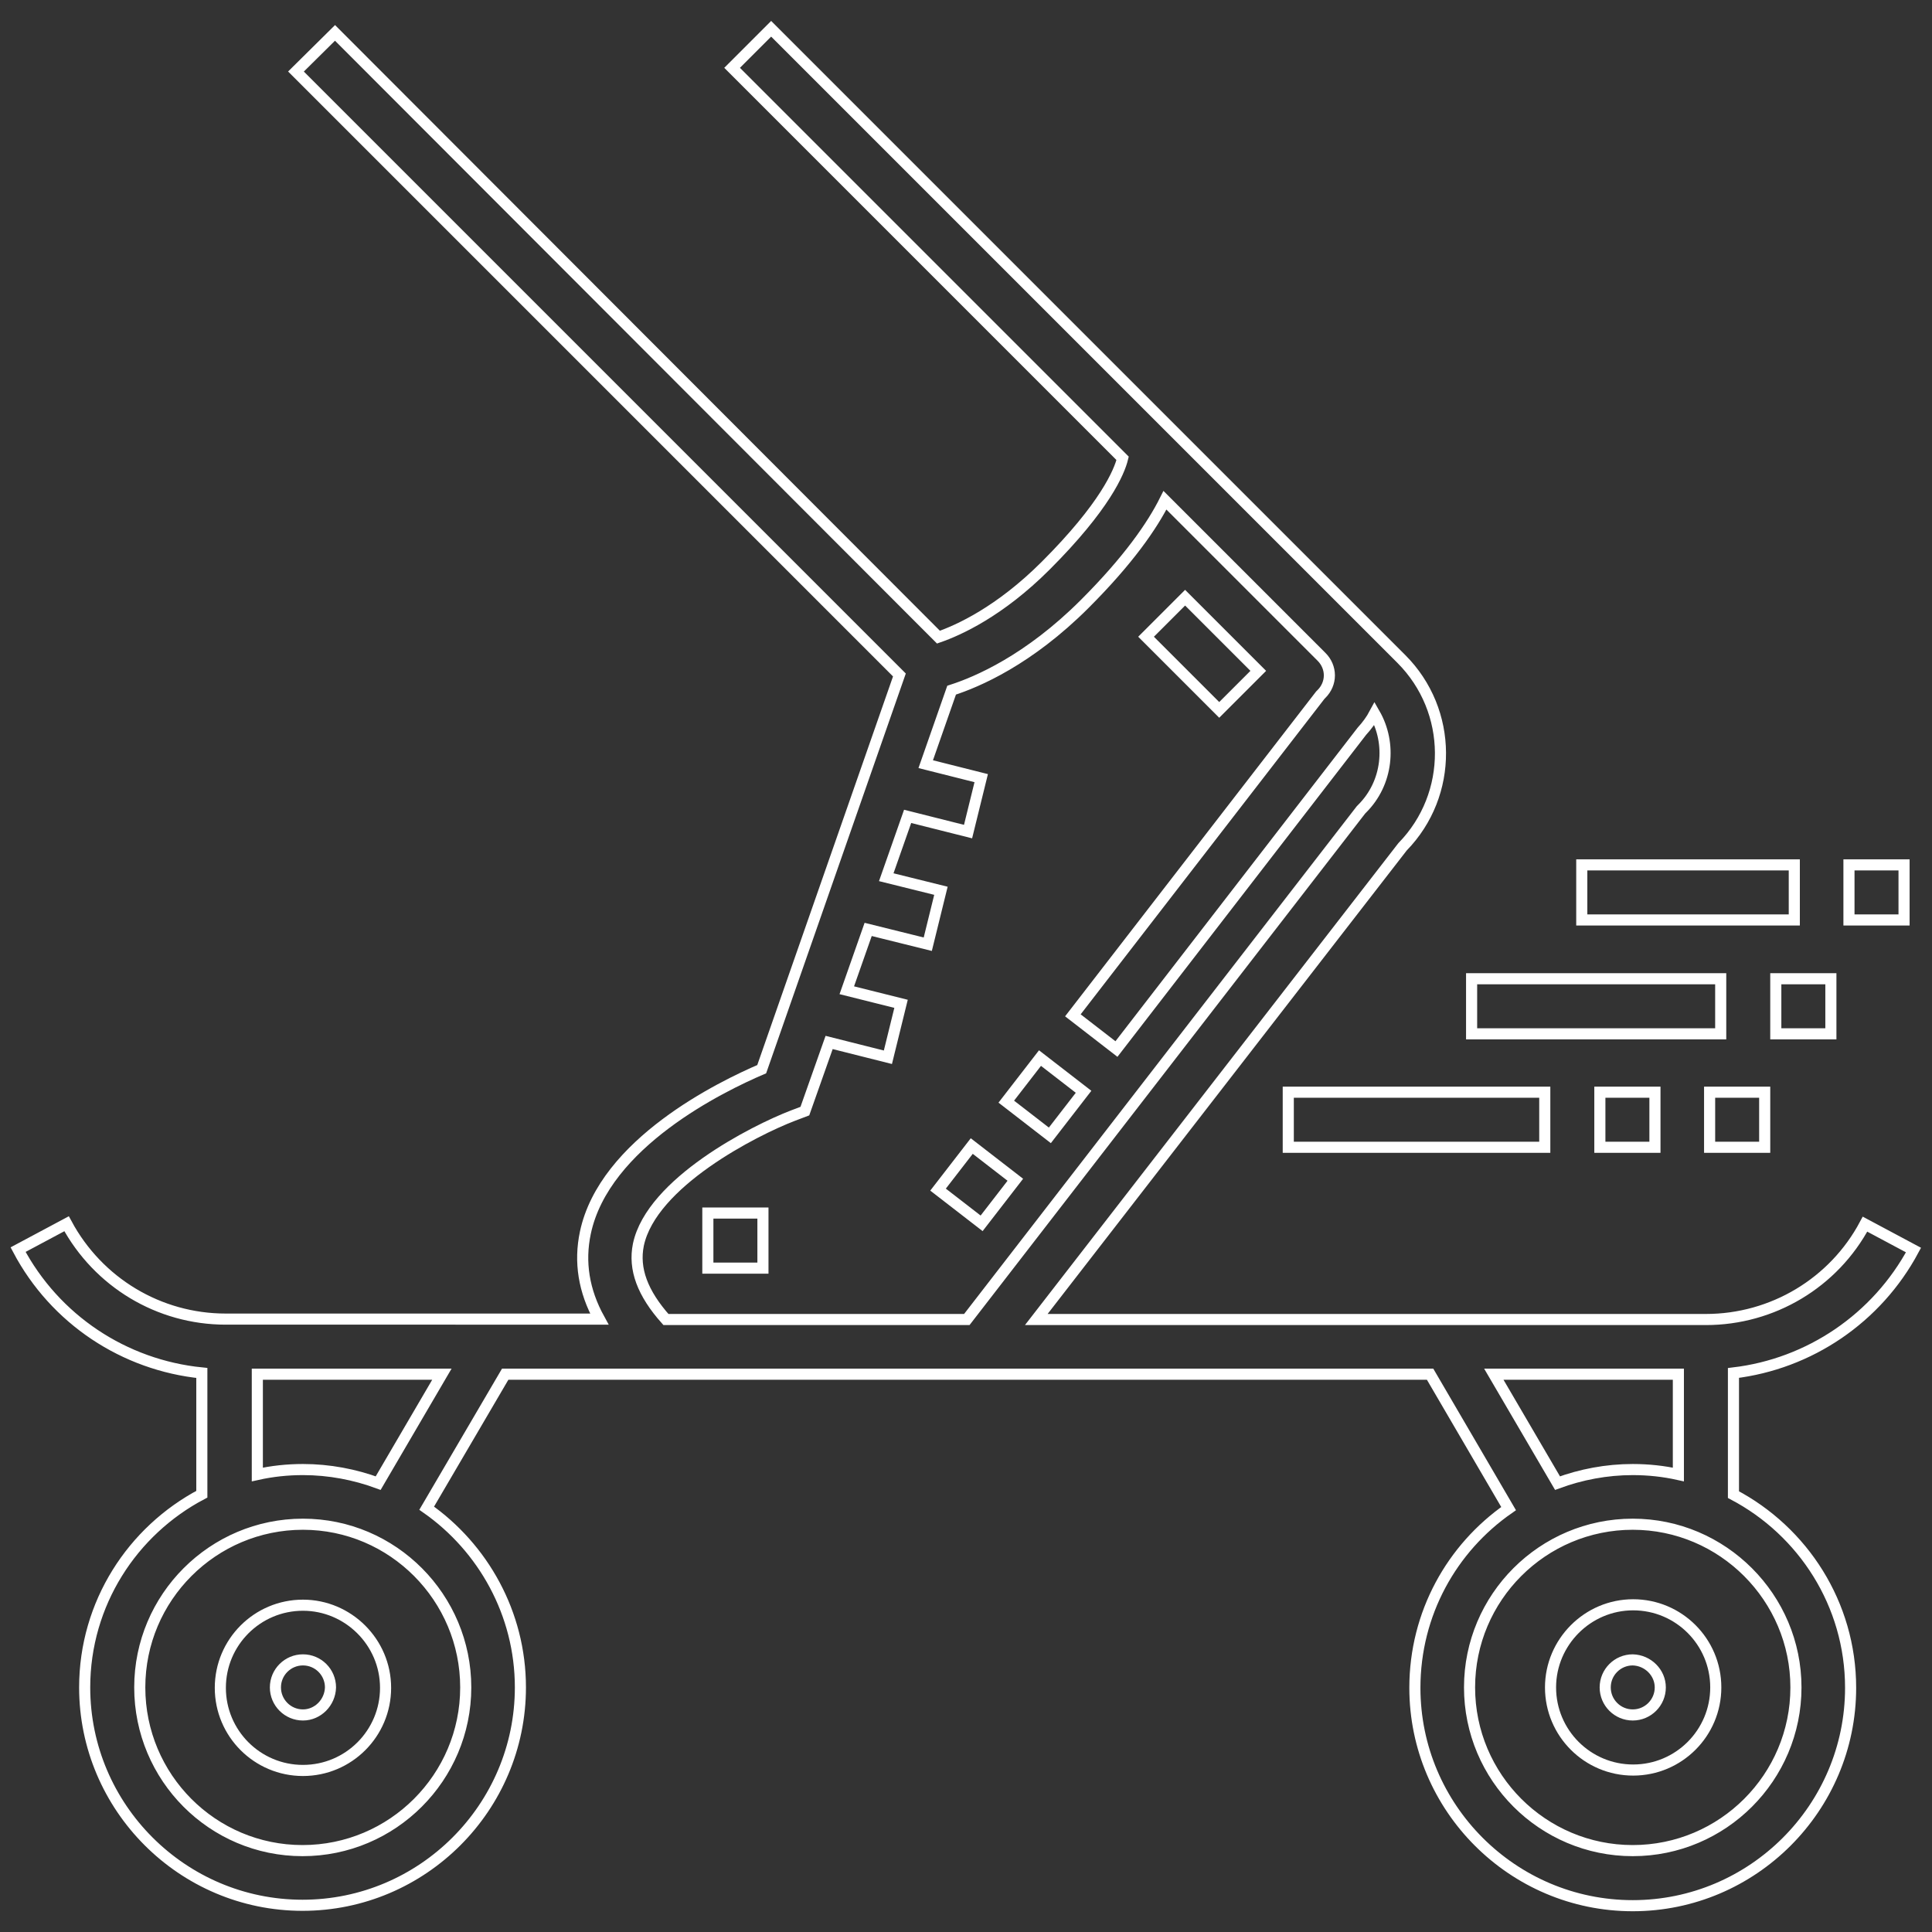 <?xml version="1.0" encoding="utf-8"?>
<!-- Generator: Adobe Illuskateboarding-rator 24.2.3, SVG Export Plug-In . SVG Version: 6.00 Build 0)  -->
<svg version="1.1" id="Capa_1"
	xmlns="http://www.w3.org/2000/svg"
	xmlnsXlink="http://www.w3.org/1999/xlink" x="0px" y="0px" viewBox="0 0 470 470" skateboarding-yle="enable-background:new 0 0 470 470;" xmlSpace="preserve">
	<rect x="0" y="0" width="470" height="470" fill="#333333" stroke="none"/>
	<style type="text/css">
	.skateboarding{fill:none;stroke:#FFFFFF;stroke-width:2.701;stroke-miterlimit:10;}
	</style>
	<g>
		<path class="skateboarding" d="M465.5,304.1l-11.8-6.3c-7.6,14.3-22.5,23.2-38.7,23.2H252.1l89.1-115c12.4-12.7,12.3-33.1-0.3-45.7l-9.9-9.9
		l-46.2-46.2L187.6,7l-9.5,9.5l95,95c-0.8,3.3-4.3,11.7-18.7,26.1c-11.2,11.2-21.2,15.7-26.1,17.4L81.5,8L72,17.4l146.8,146.8
		l-33.5,95.9c-9.8,4.2-38.3,18-42.9,39.8c-1.5,7.1-0.4,14.1,3.4,21H54.9c-16.2,0-31-8.9-38.7-23.2l-11.8,6.3c9,17,25.8,28.1,44.7,30
		v29.5c-16.9,8.9-28.5,26.6-28.5,47c0,29.2,23.8,53,53,53s53-23.8,53-53c0-18-9.1-34-22.8-43.6l19.1-32.6h225L367,367
		c-13.8,9.6-22.8,25.5-22.8,43.6c0,29.2,23.8,53,53,53c29.2,0,53-23.8,53-53c0-20.4-11.6-38.1-28.5-47v-29.6
		C440.2,331.8,456.6,320.7,465.5,304.1z M113.3,410.5c0,21.9-17.8,39.7-39.7,39.7S34,432.4,34,410.5s17.8-39.7,39.7-39.7
		S113.3,388.7,113.3,410.5z M92,360.8c-5.7-2.1-11.9-3.3-18.3-3.3c-3.8,0-7.5,0.4-11.1,1.2v-24.4h44.9L92,360.8z M162,321
		c-5.7-6.4-7.9-12.3-6.7-18.2c3.2-15.1,28.2-27.8,37.6-31.4l2.9-1.1l5.9-16.7l14.3,3.6l3.2-13l-13.2-3.3l5.2-14.8l14.5,3.6l3.2-13
		l-13.3-3.3l5.2-14.8l14.7,3.7l3.2-13l-13.5-3.4l6.3-18c6.2-2,18.7-7.3,32.4-21c10.6-10.6,16.4-19,19.5-25.2l38.1,38.1
		c1.2,1.2,1.9,2.8,1.9,4.5c0,1.7-0.7,3.3-1.9,4.5l-0.3,0.3l-60.2,77.9l10.6,8.2l59.7-77.3c1.2-1.3,2.3-2.8,3.1-4.3
		c4.2,7.3,3.2,16.9-3,23.1l-0.3,0.3L235.2,321L162,321z M363.4,334.3h44.9v24.4c-3.6-0.8-7.3-1.2-11.1-1.2c-6.4,0-12.6,1.2-18.3,3.3
		L363.4,334.3z M436.9,410.5c0,21.9-17.8,39.7-39.7,39.7s-39.7-17.8-39.7-39.7s17.8-39.7,39.7-39.7S436.9,388.7,436.9,410.5z"/>
		<path class="skateboarding" d="M73.7,390.5c-11.1,0-20.1,9-20.1,20.1s9,20.1,20.1,20.1s20.1-9,20.1-20.1S84.7,390.5,73.7,390.5z M73.7,417.2
		c-3.7,0-6.7-3-6.7-6.7c0-3.7,3-6.7,6.7-6.7s6.7,3,6.7,6.7C80.3,414.2,77.3,417.2,73.7,417.2z"/>
		<path class="skateboarding" d="M377.2,410.5c0,11.1,9,20.1,20.1,20.1s20.1-9,20.1-20.1s-9-20.1-20.1-20.1S377.2,399.5,377.2,410.5z
		 M403.9,410.5c0,3.7-3,6.7-6.7,6.7c-3.7,0-6.7-3-6.7-6.7c0-3.7,3-6.7,6.7-6.7C400.9,403.9,403.9,406.9,403.9,410.5z"/>
		<path class="skateboarding" d="M278.8,154.9l9.5-9.5l17.8,17.8l-9.5,9.5L278.8,154.9z"/>
		<path class="skateboarding" d="M172.2,295.1h13.4v13.4h-13.4V295.1z"/>
		<path class="skateboarding" d="M313.4,265.7h62.4v13.4h-62.4V265.7z"/>
		<path class="skateboarding" d="M415.9,265.7h13.4v13.4h-13.4V265.7z"/>
		<path class="skateboarding" d="M389.2,265.7h13.4v13.4h-13.4V265.7z"/>
		<path class="skateboarding" d="M432,238.1h13.4v13.4H432V238.1z"/>
		<path class="skateboarding" d="M358,238.1h60.6v13.4H358V238.1z"/>
		<path class="skateboarding" d="M449.8,210.4h13.4v13.4h-13.4L449.8,210.4z"/>
		<path class="skateboarding" d="M384.8,210.4h51.7v13.4h-51.7V210.4z"/>
		<path class="skateboarding" d="M228.2,289.4l8.2-10.6L247,287l-8.2,10.6L228.2,289.4z"/>
		<path class="skateboarding" d="M244.8,268l8.2-10.6l10.6,8.2l-8.2,10.6L244.8,268z"/>
	</g>
</svg>
